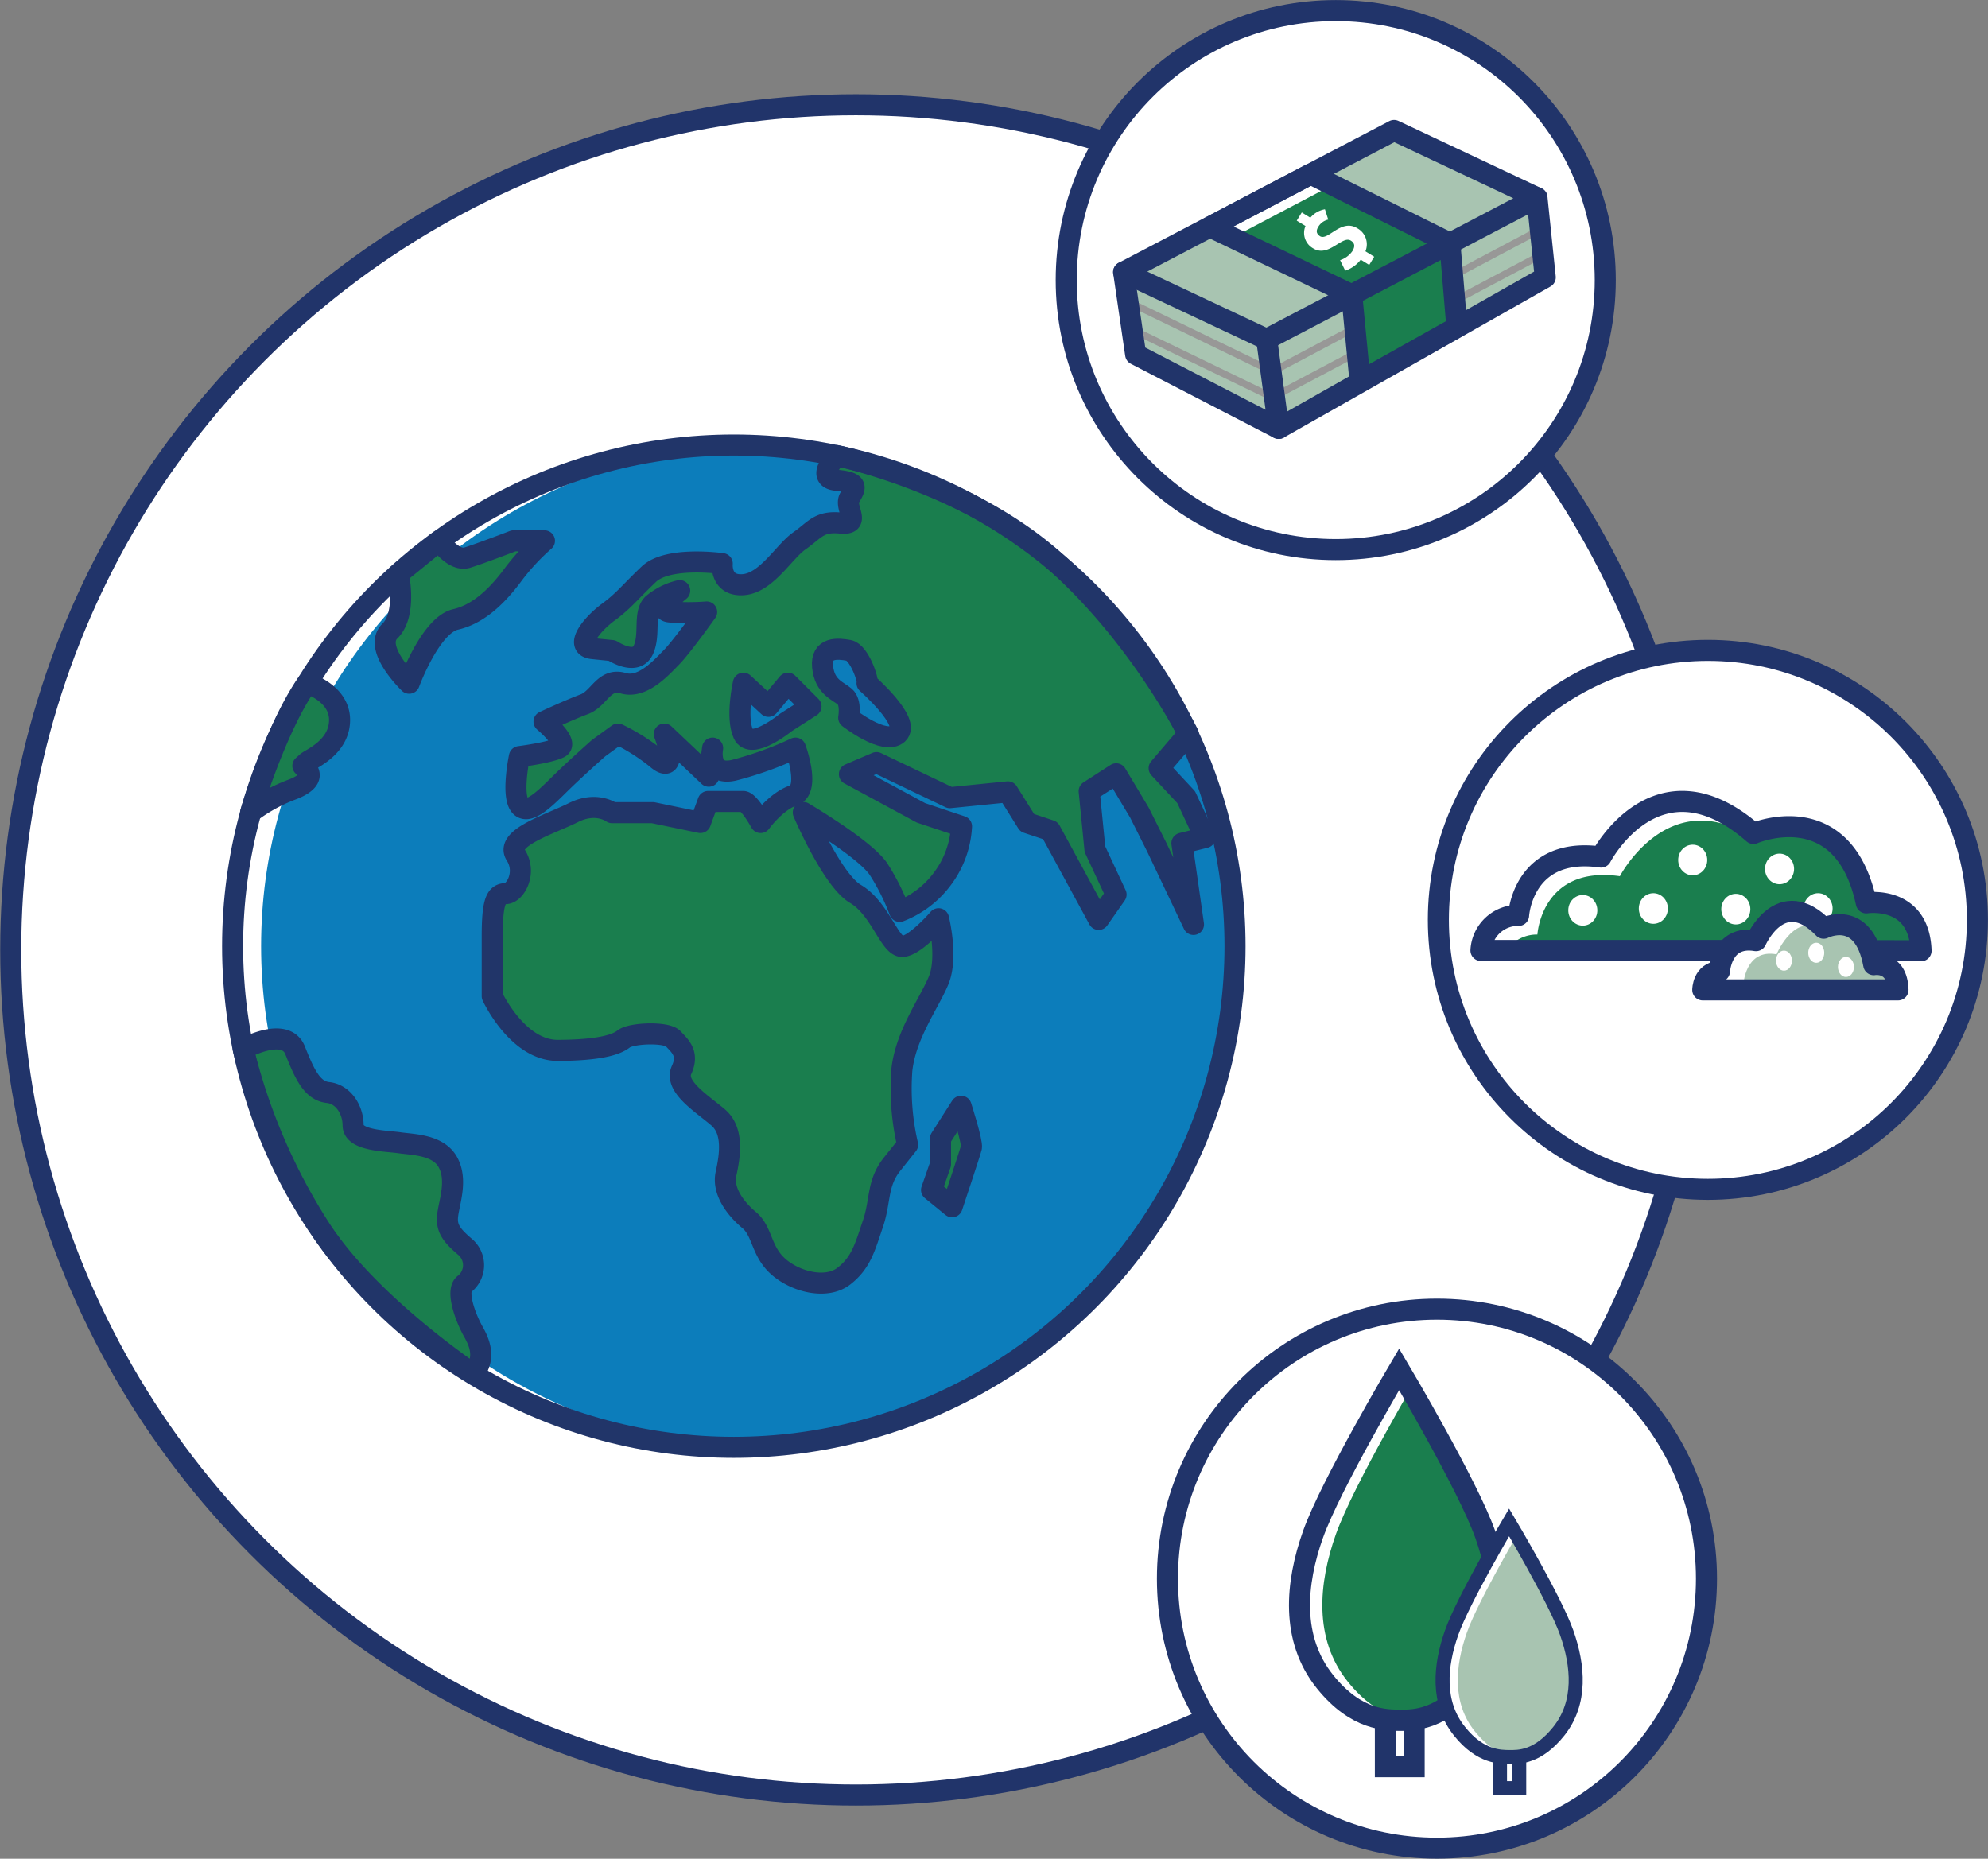 <svg id="Layer_1" data-name="Layer 1" xmlns="http://www.w3.org/2000/svg" xmlns:xlink="http://www.w3.org/1999/xlink" viewBox="0 0 283.24 264.85"><rect x="0" y="0" width="283.24" height="264.85" fill="#808080" stroke="none"/><defs><style>.cls-1,.cls-11,.cls-13,.cls-14,.cls-17,.cls-4,.cls-8{fill:none;}.cls-2,.cls-3{fill:#fff;}.cls-11,.cls-14,.cls-2,.cls-4,.cls-8{stroke:#21346a;}.cls-13,.cls-14,.cls-17,.cls-18,.cls-2,.cls-8{stroke-linejoin:round;}.cls-14,.cls-17,.cls-18,.cls-2,.cls-4,.cls-8{stroke-width:3px;}.cls-11,.cls-13,.cls-14,.cls-17,.cls-18,.cls-4{stroke-linecap:round;}.cls-11,.cls-4{stroke-miterlimit:10;}.cls-5{clip-path:url(#clip-path);}.cls-18,.cls-6{fill:#1a7e4e;}.cls-7{clip-path:url(#clip-path-2);}.cls-9{clip-path:url(#clip-path-3);}.cls-10{fill:#a8c4b1;}.cls-11{stroke-width:2px;}.cls-12{clip-path:url(#clip-path-4);}.cls-13{stroke:#989897;}.cls-15{clip-path:url(#clip-path-5);}.cls-16{fill:#0c7dbb;}.cls-17,.cls-18{stroke:#213569;}</style><clipPath id="clip-path"><path class="cls-1" d="M210.2,239.61c4.89-6.12,4.18-14,1.69-21s-12.26-23.5-12.26-23.5-9.77,16.5-12.25,23.5-3.2,14.9,1.69,21c4.52,5.64,8.81,5.44,10.56,5.49C201.67,245.1,205.68,245.25,210.2,239.61Z"/></clipPath><clipPath id="clip-path-2"><path class="cls-1" d="M242.67,135.11H211.09a5.28,5.28,0,0,1,5.36-5s.56-9.89,11.75-8.31c0,0,8-15.32,21.71-3.36,0,0,12.79-5.54,16.08,9.89,0,0,7.52-1.19,7.8,6.82Z"/></clipPath><clipPath id="clip-path-3"><path class="cls-1" d="M256.4,141.05h-14s0-2.5,2.38-2.65c0,0,.25-5.2,5.21-4.37,0,0,3.54-8.06,9.63-1.77,0,0,5.68-2.91,7.14,5.2,0,0,3.33-.62,3.46,3.59Z"/></clipPath><clipPath id="clip-path-4"><path class="cls-1" d="M222.27,246.69c3.28-4.09,2.8-9.37,1.14-14.06s-8.2-15.71-8.2-15.71-6.53,11-8.19,15.71-2.14,10,1.13,14.06c3,3.77,5.89,3.63,7.06,3.67C216.57,250.36,219.25,250.46,222.27,246.69Z"/></clipPath><clipPath id="clip-path-5"><circle class="cls-1" cx="104.77" cy="134.82" r="71.41"/></clipPath></defs><title>Green-Usage</title><circle class="cls-2" cx="121.95" cy="135.35" r="120.42"/><circle class="cls-2" cx="204.73" cy="224.94" r="38.4"/><circle class="cls-2" cx="243.33" cy="131.07" r="38.4"/><circle class="cls-2" cx="190.31" cy="39.91" r="38.4"/><rect class="cls-3" x="197.38" y="245.1" width="4.1" height="6.63"/><rect class="cls-4" x="197.38" y="245.1" width="4.1" height="6.63"/><g class="cls-5"><path class="cls-3" d="M210.2,239.61c4.89-6.12,4.18-14,1.69-21s-12.26-23.5-12.26-23.5-9.77,16.5-12.25,23.5-3.2,14.9,1.69,21c4.52,5.64,8.81,5.44,10.56,5.49C201.67,245.1,205.68,245.25,210.2,239.61Z"/><path class="cls-6" d="M213.15,239.61c4.89-6.12,4.18-14,1.69-21s-12.26-23.5-12.26-23.5-9.77,16.5-12.25,23.5-3.2,14.9,1.69,21c4.52,5.64,8.81,5.44,10.56,5.49C204.62,245.1,208.63,245.25,213.15,239.61Z"/></g><path class="cls-4" d="M209.9,239.61c4.89-6.12,4.18-14,1.7-21s-12.26-23.5-12.26-23.5-9.77,16.5-12.26,23.5-3.2,14.9,1.69,21c4.52,5.64,8.82,5.44,10.57,5.49C201.37,245.1,205.38,245.25,209.9,239.61Z"/><path class="cls-3" d="M242.61,135.43H211a5.28,5.28,0,0,1,5.36-5s.56-9.89,11.75-8.31c0,0,8-15.33,21.71-3.36,0,0,12.79-5.54,16.08,9.89,0,0,7.52-1.19,7.8,6.82Z"/><g class="cls-7"><path class="cls-6" d="M245.27,138.16H213.69a5.27,5.27,0,0,1,5.35-5s.57-9.89,11.75-8.31c0,0,6.12-11.73,16.84-6.65,1.54.72,6.13-1.47,10.25-.26,3.21.95,10.45,4.3,11.89,11,0,0,6.33,1.2,6.61,9.21Z"/></g><path class="cls-8" d="M242.61,135.43H211a5.28,5.28,0,0,1,5.36-5s.56-9.89,11.75-8.31c0,0,8-15.33,21.71-3.36,0,0,12.79-5.54,16.08,9.89,0,0,7.52-1.19,7.8,6.82Z"/><ellipse class="cls-3" cx="225.51" cy="129.71" rx="2.07" ry="2.18"/><ellipse class="cls-3" cx="241.17" cy="122.54" rx="2.07" ry="2.18"/><ellipse class="cls-3" cx="235.56" cy="129.45" rx="2.07" ry="2.18"/><ellipse class="cls-3" cx="259.03" cy="129.45" rx="2.07" ry="2.18"/><ellipse class="cls-3" cx="253.54" cy="123.81" rx="2.07" ry="2.18"/><ellipse class="cls-3" cx="247.31" cy="129.54" rx="2.07" ry="2.18"/><path class="cls-3" d="M256.6,141.05h-14s0-2.5,2.38-2.65c0,0,.25-5.2,5.21-4.37,0,0,3.55-8.06,9.63-1.77,0,0,5.68-2.91,7.14,5.2,0,0,3.33-.62,3.46,3.59Z"/><g class="cls-9"><path class="cls-10" d="M259,143H246.22s0-2.49,2.16-2.65c0,0,.23-5.2,4.74-4.37,0,0,2.71-6.77,7.43-3.05.43.34,2.57-1.21,4.4-.08,1.1.67,2,1.78,2.5,4.82,0,0,3.84-.17,4.06,5.33Z"/></g><path class="cls-8" d="M256.6,141.05h-14s0-2.5,2.38-2.65c0,0,.25-5.2,5.21-4.37,0,0,3.55-8.06,9.63-1.77,0,0,5.68-2.91,7.14,5.2,0,0,3.33-.62,3.46,3.59Z"/><ellipse class="cls-3" cx="254.17" cy="136.88" rx="1.14" ry="1.43"/><ellipse class="cls-3" cx="263" cy="137.78" rx="1.14" ry="1.43"/><ellipse class="cls-3" cx="258.77" cy="135.76" rx="1.14" ry="1.43"/><rect class="cls-3" x="213.71" y="250.36" width="2.74" height="4.43"/><rect class="cls-11" x="213.71" y="250.36" width="2.74" height="4.43"/><g class="cls-12"><path class="cls-3" d="M222.27,246.69c3.28-4.09,2.8-9.37,1.14-14.06s-8.2-15.71-8.2-15.71-6.53,11-8.19,15.71-2.14,10,1.13,14.06c3,3.77,5.89,3.63,7.06,3.67C216.57,250.36,219.25,250.46,222.27,246.69Z"/><path class="cls-10" d="M224.25,246.69c3.27-4.09,2.79-9.37,1.13-14.06s-8.2-15.71-8.2-15.71-6.53,11-8.19,15.71-2.14,10,1.13,14.06c3,3.77,5.89,3.63,7.06,3.67C218.54,250.36,221.23,250.46,224.25,246.69Z"/></g><path class="cls-11" d="M222.08,246.69c3.27-4.09,2.79-9.37,1.13-14.06s-8.2-15.71-8.2-15.71-6.53,11-8.19,15.71-2.14,10,1.13,14.06c3,3.77,5.89,3.63,7.06,3.67C216.37,250.36,219.06,250.46,222.08,246.69Z"/><polygon class="cls-10" points="219.35 28.18 198.98 18.59 160.46 38.77 162.17 50.5 182.55 61.04 220.53 39.52 219.35 28.18"/><polyline class="cls-13" points="160.94 43.08 181.3 52.94 219.6 32.63"/><polyline class="cls-13" points="160.94 46.77 181.3 56.62 219.6 36.31"/><polyline class="cls-14" points="160.09 38.77 161.8 50.5 182.18 61.04 180.47 48.35"/><polyline class="cls-14" points="218.98 28.18 220.16 39.52 182.18 61.04"/><polygon class="cls-3" points="172.41 32.34 192.59 42.02 193.77 54.34 207.57 46.61 206.57 34.66 186.73 24.8 172.41 32.34"/><polygon class="cls-6" points="176.18 33.55 192.59 42.02 193.77 54.34 207.57 46.61 206.57 34.66 190.49 26.02 176.18 33.55"/><polygon class="cls-14" points="172.41 32.34 192.59 42.02 193.77 54.34 207.57 46.61 206.57 34.66 186.73 24.8 172.41 32.34"/><polygon class="cls-14" points="218.98 28.18 180.46 48.35 160.09 38.77 198.62 18.59 218.98 28.18"/><path class="cls-3" d="M189.24,31.29a2.19,2.19,0,0,0-1.4,1c-.36.58-.32,1,.23,1.37,1.14.7,3-2.55,5.3-1.14a2.61,2.61,0,0,1,1.17,3.29l1.25.77-.71,1.17L193.87,37a4.64,4.64,0,0,1-2.21,1.57l-.73-1.5a3.4,3.4,0,0,0,1.76-1.3c.41-.68.32-1.15-.24-1.49-1.24-.76-3.16,2.45-5.34,1.12a2.52,2.52,0,0,1-1.11-3.2l-1.25-.76.72-1.17,1.22.75a3.49,3.49,0,0,1,2.08-1.2Z"/><g class="cls-15"><circle class="cls-16" cx="108.61" cy="134.82" r="71.41"/></g><path class="cls-6" d="M62.32,77.06s2.07,3,4,2.4,6.61-2.4,6.61-2.4h4.4a32.27,32.27,0,0,0-4.4,4.73c-1.93,2.62-4.68,5.65-8.26,6.47s-6.61,9.09-6.61,9.09-5.23-5-2.75-7.43,1.26-6.68,1.2-8.13A34,34,0,0,1,62.32,77.06Z"/><path class="cls-3" d="M44,97.35s4.63,1.37,4.63,5.23-4,5.5-4.63,6l-.6.55s2.75,1.65-1.38,3.31a23.38,23.38,0,0,0-6.06,3.3,70.3,70.3,0,0,1,3.63-10.45A53.48,53.48,0,0,1,44,97.35Z"/><path class="cls-6" d="M34.64,149.47s6-3.35,7.4.2,2.48,5.76,4.68,6,3.58,2.48,3.58,4.68,4.68,2.2,6.6,2.48,5.51.27,6.89,2.75.27,5.51,0,7.43.43,2.91,2.42,4.62a3.42,3.42,0,0,1,0,5.29c-1.32.83,0,4.68,1.25,6.88s1.46,4.06,0,6a83.24,83.24,0,0,1-11-8.24A72.53,72.53,0,0,1,46,175.72a53.4,53.4,0,0,1-7.81-14.46A63,63,0,0,1,34.64,149.47Z"/><path class="cls-6" d="M119.22,64.92s-3.2,3.25,0,3.52,2.65,1.11,1.82,2.48,1.8,3.92-1.3,3.61-3.65,1-5.86,2.53-4.68,6-8,6.25-3-3-3-3-7.7-1.11-10.46,1.51-3.58,3.8-5.78,5.41-4.95,4.92-2.2,5.19l2.75.28s3.31,2.2,4.41,0,0-5.23,1.37-6.61a9.3,9.3,0,0,1,3.86-1.93S93.24,87,95.44,87.2a34.26,34.26,0,0,0,5.23,0s-3.58,5-5,6.45-4.13,4.52-6.89,3.7-3.41,2.2-5.55,3-5.73,2.47-5.73,2.47,3.58,3,2.2,3.72S74,107.81,74,107.81s-1.1,5.23,0,6.88,3.58-.83,5.78-3,5.51-5.09,5.51-5.09l2.75-2a28.54,28.54,0,0,1,5.5,3.49c2.21,1.93,2.21-.66,1.11-3.49l6.33,6,.55-4s-.8,4,3,3.16a49.88,49.88,0,0,0,8.79-3.16s2.2,5.92-.27,6.74-4.68,3.86-4.68,3.86-1.65-3-2.48-3h-5l-1.11,3L93,115.79H87.18s-2.2-1.66-5.5,0-9.79,3.58-8.2,6.06-.06,5.45-1.44,5.48-1.92,1.07-1.92,6.08v8.53s3.58,7.76,9.36,7.73,8.25-.76,9.35-1.63S95,147,95.9,148s2.29,2.07,1.19,4.45,3,4.86,5.23,6.79,1.65,5.51,1.1,8,1.38,5,3.31,6.61,1.65,4.4,4.13,6.61,6.88,3.3,9.35,1.37,3-4.13,4.13-7.43.55-5.78,2.76-8.53l2.2-2.76a35.6,35.6,0,0,1-.83-10.64c.55-5.05,3.86-9.45,5.23-12.75s0-8.81,0-8.81-3.85,4.48-5.5,3.89-3-5.47-6.33-7.43-7.44-11.6-7.44-11.6,8.81,5.18,10.74,8.09a32,32,0,0,1,3,6,13.8,13.8,0,0,0,6.11-4.68,13.56,13.56,0,0,0,2.7-7.43l-5.79-1.93L121,110.28l3.85-1.65,10.46,5,8.26-.83,2.75,4.41,3.31,1.1,6.88,12.66,2.48-3.54L156,121l-.83-8.26,3.86-2.48,3.3,5.51,2.48,4.95,5.23,11-1.65-11.56,3.3-.82-2.75-5.78-3.86-4.13,4.17-4.87A61.5,61.5,0,0,0,162.53,93a75.62,75.62,0,0,0-12.84-13.54,73.09,73.09,0,0,0-13.6-8.79A64.14,64.14,0,0,0,119.22,64.92Z"/><path class="cls-17" d="M119.23,64.92s-3.2,3.25,0,3.52,2.65,1.11,1.82,2.48,1.8,3.92-1.3,3.61-3.65,1-5.85,2.53-4.68,6-8,6.25-3-3-3-3-7.71-1.11-10.46,1.51-3.58,3.8-5.78,5.41-5,4.92-2.21,5.19l2.76.28s3.3,2.2,4.4,0,0-5.23,1.38-6.61a9.22,9.22,0,0,1,3.85-1.93S93.25,87,95.45,87.2a34.23,34.23,0,0,0,5.23,0s-3.57,5-5,6.45-4.13,4.52-6.88,3.7-3.41,2.2-5.56,3-5.73,2.47-5.73,2.47,3.58,3,2.2,3.72S74,107.81,74,107.81s-1.1,5.23,0,6.88,3.58-.83,5.78-3,5.51-5.09,5.51-5.09l2.75-2a28.47,28.47,0,0,1,5.51,3.49c2.2,1.93,2.2-.66,1.1-3.49l6.33,6,.55-4s-.79,4,3,3.16a50.12,50.12,0,0,0,8.8-3.16s2.2,5.92-.28,6.74-4.68,3.86-4.68,3.86-1.65-3-2.48-3h-5l-1.1,3L93,115.79H87.2s-2.21-1.66-5.51,0-9.79,3.58-8.2,6.06-.06,5.45-1.43,5.48-1.93,1.07-1.93,6.08v8.53s3.58,7.76,9.36,7.73,8.26-.76,9.36-1.63S95,147,95.91,148s2.3,2.07,1.2,4.45,3,4.86,5.23,6.79,1.65,5.51,1.1,8,1.37,5,3.3,6.61,1.65,4.4,4.13,6.61,6.88,3.3,9.36,1.37,3-4.13,4.13-7.43.55-5.78,2.75-8.53l2.2-2.76a35.4,35.4,0,0,1-.82-10.64c.55-5.05,3.85-9.45,5.23-12.75s0-8.81,0-8.81-3.86,4.48-5.51,3.89-3-5.47-6.33-7.43-7.43-11.6-7.43-11.6,8.81,5.18,10.73,8.09a32,32,0,0,1,3,6,13.8,13.8,0,0,0,6.12-4.68,13.6,13.6,0,0,0,2.69-7.43l-5.78-1.93-10.19-5.51,3.86-1.65,10.46,5,8.25-.83,2.76,4.41,3.3,1.1,6.88,12.66,2.48-3.54L156,121l-.82-8.26,3.85-2.48,3.3,5.51,2.48,4.95,5.23,11-1.65-11.56,3.3-.82L169,113.59l-3.85-4.13,4.16-4.87s-7.15-14.32-19.56-25.1S119.23,64.92,119.23,64.92Z"/><circle class="cls-17" cx="104.55" cy="134.82" r="71.41"/><path class="cls-17" d="M62.56,77.06s2.06,3,4,2.4,6.61-2.4,6.61-2.4h4.4a31.68,31.68,0,0,0-4.4,4.73c-1.93,2.62-4.68,5.65-8.26,6.47s-6.61,9.09-6.61,9.09-5.23-5-2.75-7.43,1.2-8.13,1.2-8.13Z"/><path class="cls-18" d="M43.76,97.35s4.62,1.37,4.62,5.23-4,5.5-4.62,6l-.61.55s2.76,1.65-1.37,3.31a23.59,23.59,0,0,0-6.07,3.3S39.23,103.85,43.76,97.35Z"/><path class="cls-17" d="M34.65,149.47s6-3.35,7.4.2,2.48,5.76,4.68,6,3.58,2.48,3.58,4.68,4.68,2.2,6.61,2.48,5.5.27,6.88,2.75.27,5.51,0,7.43.43,2.91,2.42,4.62a3.42,3.42,0,0,1,0,5.29c-1.32.83,0,4.68,1.25,6.88s1.47,4.06,0,6c0,0-14.2-9.46-21.45-20.13A84.17,84.17,0,0,1,34.65,149.47Z"/><path class="cls-3" d="M136.91,157.63,134,162.22v3.67l-1.29,3.67,2.94,2.39s2.57-7.71,2.75-8.45S136.91,157.63,136.91,157.63Z"/><path class="cls-16" d="M123.53,97.35c.28-.28-1.1-4.41-2.61-4.68s-4-.55-3.72,2.34,2.22,3.44,3.17,4.26.55,3,.55,3,5.09,4,7,2.29S123.53,97.35,123.53,97.35Z"/><path class="cls-16" d="M115.55,100.65l-3.3-3.3-2.76,3.3-3.58-3.3s-1.1,4.84,0,7.24,6.06-1.65,6.06-1.65Z"/><path class="cls-17" d="M123.53,97.35c.28-.28-1.1-4.41-2.61-4.68s-4-.55-3.72,2.34,2.22,3.44,3.17,4.26.55,3,.55,3,5.09,4,7,2.29S123.53,97.35,123.53,97.35Z"/><path class="cls-17" d="M115.55,100.65l-3.3-3.3-2.76,3.3-3.58-3.3s-1.1,4.84,0,7.24,6.06-1.65,6.06-1.65Z"/><path class="cls-18" d="M136.93,157.63,134,162.22v3.67l-1.28,3.67,2.93,2.39s2.57-7.71,2.75-8.45S136.93,157.63,136.93,157.63Z"/></svg>